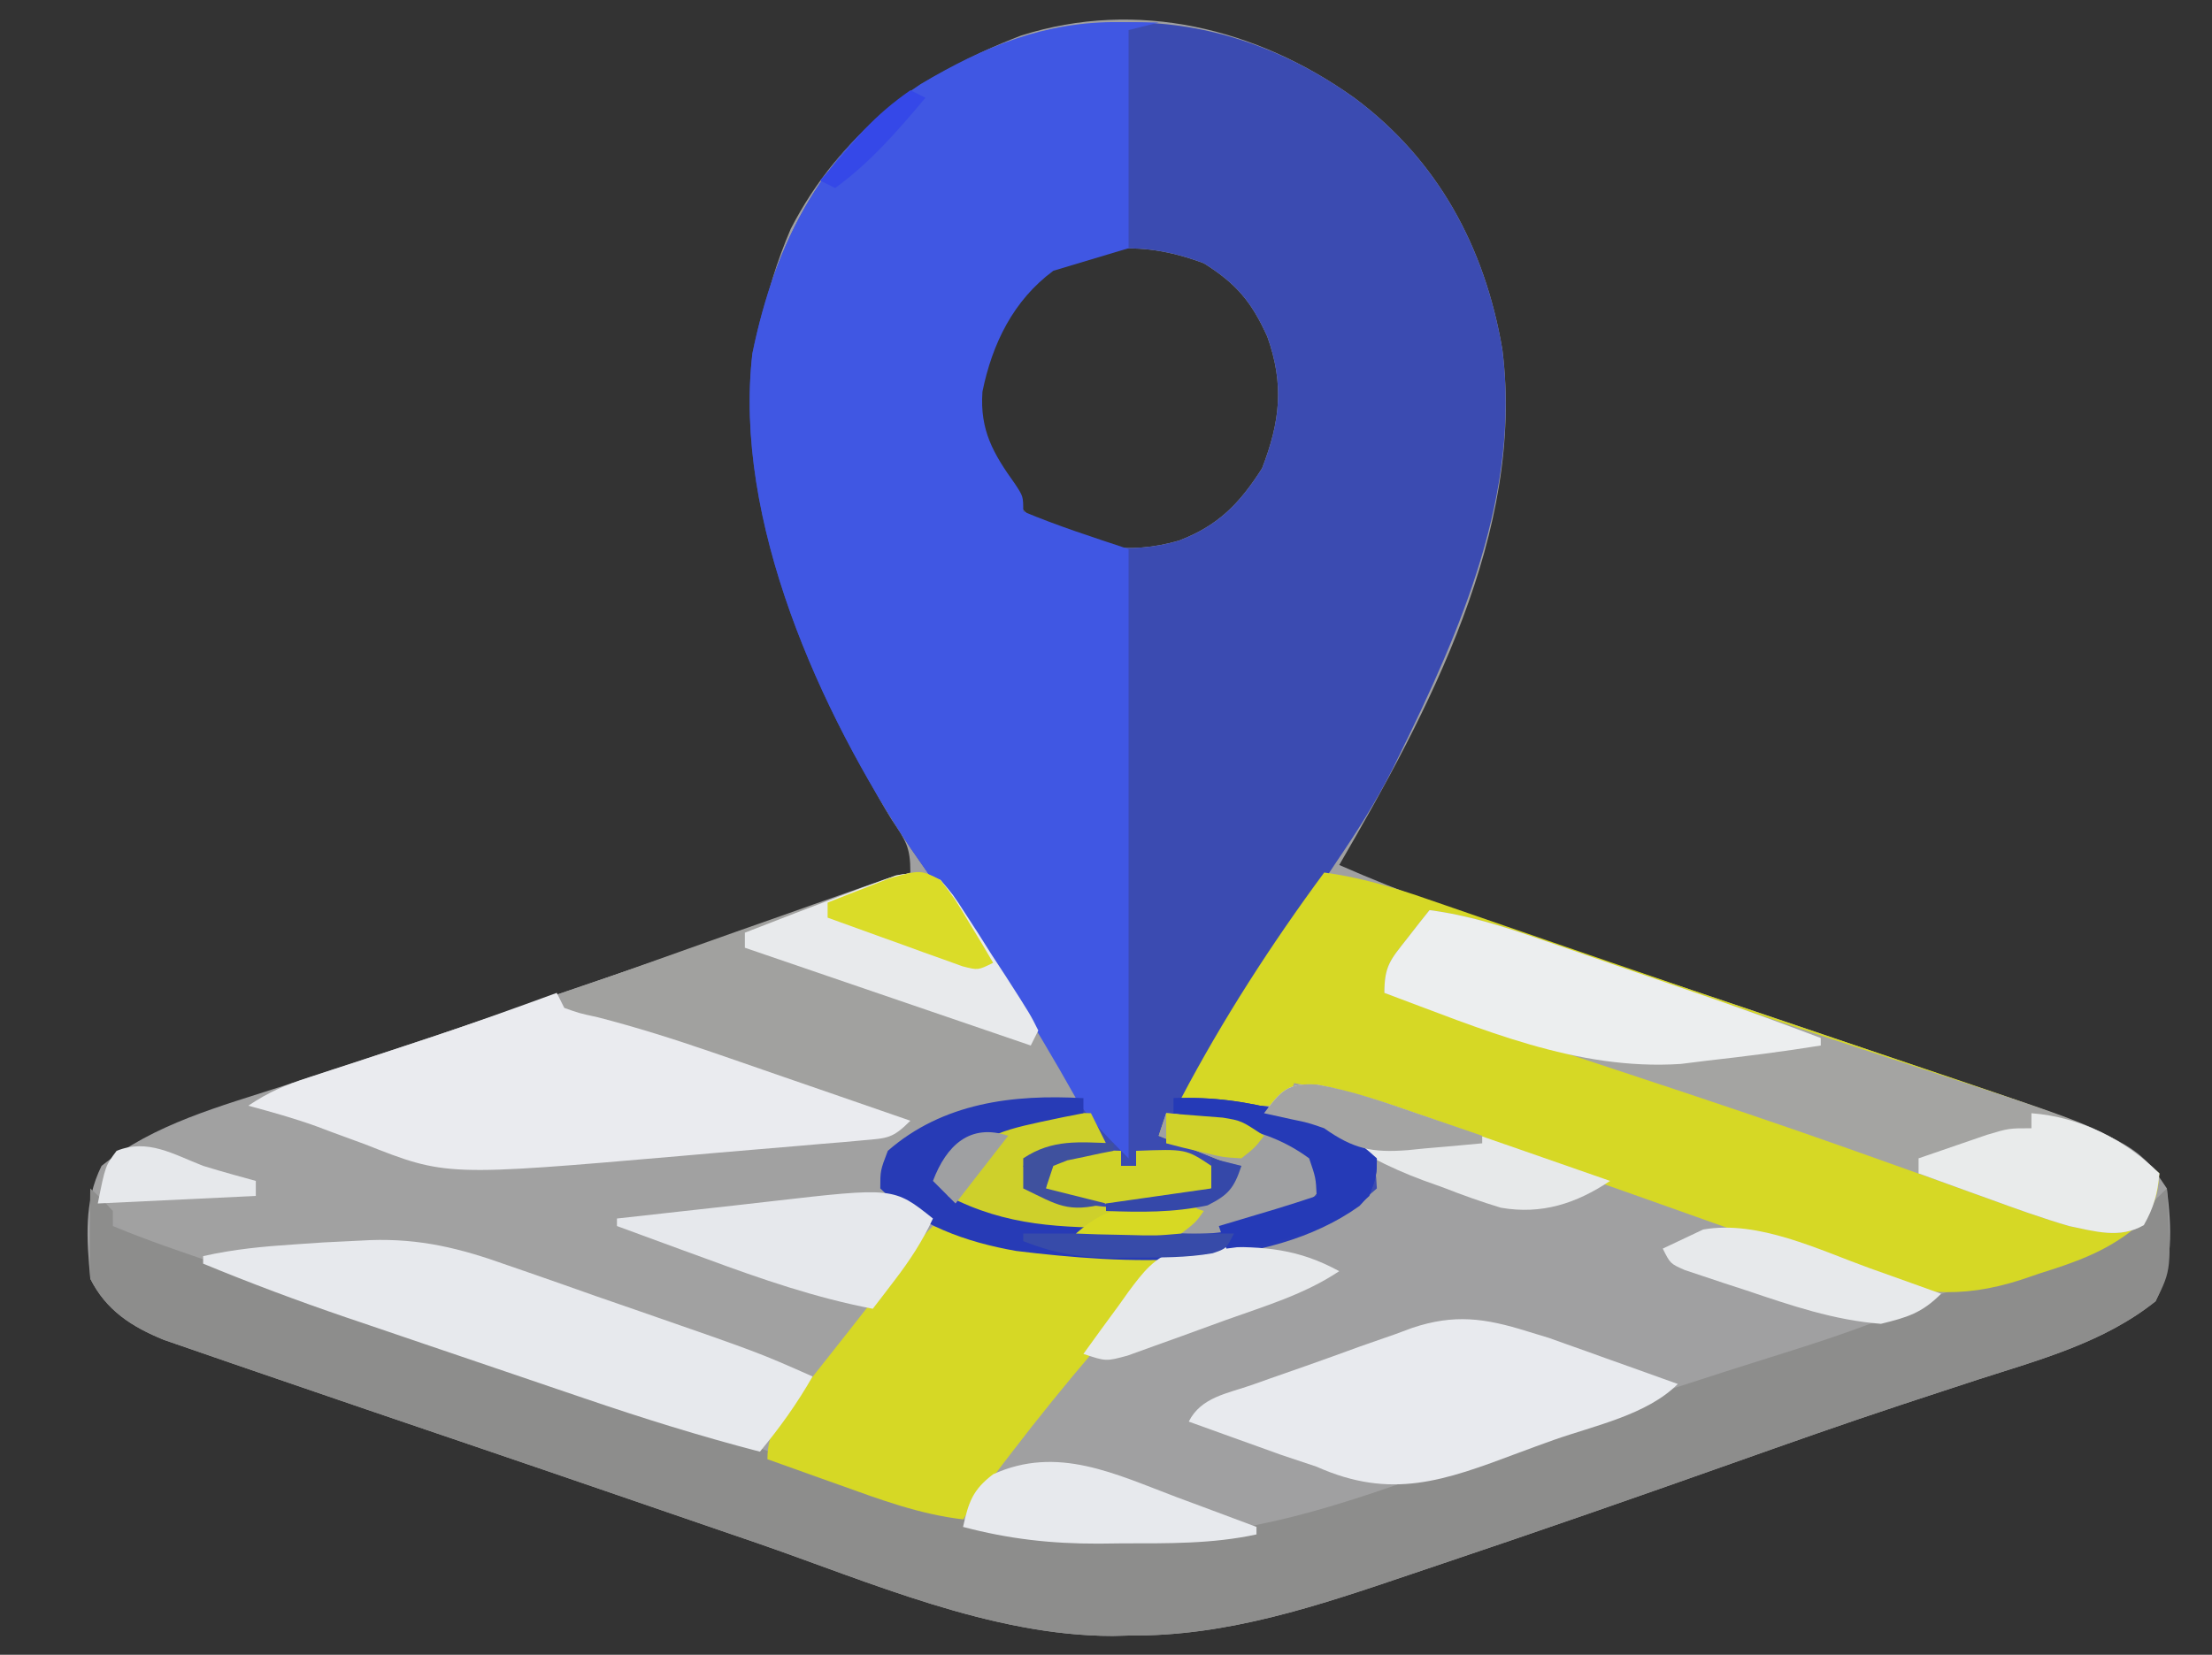 <?xml version="1.0" encoding="UTF-8"?>
<svg version="1.1" xmlns="http://www.w3.org/2000/svg" width="294" height="220">
<rect width="100%" height="100%" fill="#333333" stroke="none"/>
<path d="M0 0 C11.119 8.275 17.366 19.871 19.68 33.461 C22.739 57.714 9.801 81.65 -2 102 C6.499 105.731 15.137 108.828 23.95 111.706 C27.882 112.991 31.808 114.294 35.734 115.594 C36.559 115.866 37.384 116.139 38.233 116.42 C47.257 119.408 56.261 122.457 65.258 125.524 C67.022 126.126 68.786 126.726 70.551 127.324 C103.723 138.585 103.723 138.585 108 145 C108.64 150.225 108.88 155.24 106.5 160 C99.617 165.507 91.074 167.777 82.812 170.438 C80.112 171.319 77.413 172.207 74.715 173.098 C73.657 173.446 73.657 173.446 72.579 173.802 C65.08 176.285 57.636 178.916 50.191 181.554 C37.436 186.074 24.662 190.531 11.834 194.84 C10.305 195.354 8.777 195.87 7.249 196.389 C-4.873 200.498 -16.879 204.556 -29.812 204.438 C-30.574 204.457 -31.335 204.477 -32.119 204.498 C-48.25 204.485 -64.419 197.318 -79.438 192.125 C-81.64 191.369 -83.843 190.613 -86.046 189.858 C-90.522 188.324 -94.996 186.786 -99.47 185.245 C-105.607 183.133 -111.75 181.036 -117.895 178.945 C-119.75 178.314 -121.606 177.682 -123.461 177.05 C-124.346 176.749 -125.231 176.448 -126.142 176.138 C-127.003 175.845 -127.863 175.552 -128.75 175.25 C-130.001 174.824 -130.001 174.824 -131.276 174.39 C-135.83 172.839 -140.382 171.282 -144.929 169.714 C-146.311 169.237 -147.694 168.763 -149.077 168.291 C-151.021 167.626 -152.962 166.953 -154.902 166.277 C-155.993 165.901 -157.083 165.524 -158.207 165.136 C-162.464 163.404 -165.888 161.223 -168 157 C-168.473 151.752 -168.89 146.779 -166.5 142 C-159.506 136.405 -150.744 134.096 -142.354 131.37 C-138.358 130.071 -134.369 128.751 -130.379 127.434 C-129.121 127.019 -129.121 127.019 -127.838 126.597 C-118.035 123.363 -108.267 120.028 -98.5 116.688 C-96.837 116.12 -95.175 115.552 -93.512 114.985 C-81.988 111.046 -70.49 107.037 -59 103 C-59 99.537 -59.627 98.762 -61.5 95.938 C-66.184 88.367 -69.562 80.191 -73 72 C-73.64 70.476 -73.64 70.476 -74.293 68.922 C-81.082 51.545 -82.29 34.729 -74.902 17.43 C-68.316 4.615 -57.523 -3.184 -44.289 -8.273 C-28.814 -13.185 -12.944 -9.236 0 0 Z M-43.75 25.125 C-47.756 30.243 -50.911 36.184 -50.508 42.887 C-49.234 48.188 -46.411 53.11 -42.102 56.488 C-35.997 59.806 -30.003 60.813 -23.312 58.875 C-18.089 56.888 -15.237 53.944 -12.25 49.25 C-9.86 43.036 -9.292 38.108 -11.562 31.75 C-13.671 27.099 -15.674 24.715 -20 22 C-28.761 18.715 -36.334 19.395 -43.75 25.125 Z " fill="#A0A0A1" transform="translate(180,13)"/>
<path d="M0 0 C11.119 8.275 17.366 19.871 19.68 33.461 C22.086 52.536 14.241 70.591 6 87.375 C5.692 88.005 5.384 88.635 5.067 89.283 C2.888 93.597 0.357 97.569 -2.358 101.563 C-5.376 106.043 -8.236 110.624 -11.125 115.188 C-18.401 126.674 -18.401 126.674 -22 132 C-20.155 132.364 -20.155 132.364 -18.273 132.734 C-16.64 133.072 -15.008 133.411 -13.375 133.75 C-12.567 133.907 -11.759 134.065 -10.926 134.227 C-5.774 135.316 -2.091 136.634 2 140 C2.875 142.75 2.875 142.75 3 145 C-7.473 154.491 -22.552 154.592 -35.937 154.105 C-45.605 153.613 -55.852 152.148 -63 145 C-63 142.625 -63 142.625 -62 140 C-55.303 134.162 -46.556 132.972 -38 132 C-38.713 130.9 -39.426 129.801 -40.16 128.668 C-44.959 121.261 -49.752 113.852 -54.461 106.387 C-55.901 104.153 -57.411 101.987 -58.938 99.812 C-71.028 81.677 -82.565 56.176 -80 34 C-76.934 19.065 -70.562 6.757 -57.625 -1.812 C-38.761 -13.104 -18.167 -12.963 0 0 Z M-43.75 25.125 C-47.756 30.243 -50.911 36.184 -50.508 42.887 C-49.234 48.188 -46.411 53.11 -42.102 56.488 C-35.997 59.806 -30.003 60.813 -23.312 58.875 C-18.089 56.888 -15.237 53.944 -12.25 49.25 C-9.86 43.036 -9.292 38.108 -11.562 31.75 C-13.671 27.099 -15.674 24.715 -20 22 C-28.761 18.715 -36.334 19.395 -43.75 25.125 Z " fill="#3B4BB1" transform="translate(180,13)"/>
<path d="M0 0 C1.676 2.022 1.676 2.022 3.312 4.664 C3.913 5.622 4.514 6.58 5.133 7.566 C5.749 8.576 6.365 9.585 7 10.625 C7.616 11.611 8.232 12.597 8.867 13.613 C12.021 18.683 15.082 23.791 18 29 C16.766 29.147 16.766 29.147 15.508 29.297 C8.345 30.256 1.359 31.375 -5 35 C-7.22 37.681 -7.22 37.681 -6.891 40.023 C-5.328 43.492 -2.329 44.356 0.992 45.898 C9.833 49.136 19.678 49.362 29 50 C26.337 55.326 22.929 59.623 19.075 64.153 C15.773 68.042 12.603 72.013 9.5 76.062 C9.079 76.611 8.658 77.159 8.224 77.723 C6.403 80.107 4.665 82.503 3 85 C-1.885 84.344 -6.373 82.985 -11.008 81.367 C-11.79 81.099 -12.572 80.83 -13.378 80.553 C-15.962 79.665 -18.543 78.77 -21.125 77.875 C-22.942 77.249 -24.759 76.623 -26.577 75.998 C-29.43 75.016 -32.284 74.034 -35.136 73.05 C-42.027 70.674 -48.925 68.321 -55.828 65.98 C-57.778 65.319 -59.729 64.657 -61.679 63.995 C-64.486 63.042 -67.292 62.09 -70.1 61.141 C-75.231 59.404 -80.357 57.652 -85.474 55.875 C-87.201 55.277 -88.929 54.683 -90.658 54.094 C-93.27 53.201 -95.874 52.288 -98.477 51.371 C-99.654 50.974 -99.654 50.974 -100.855 50.569 C-105.613 48.864 -108.727 47.029 -112 43 C-112.312 40.5 -112.312 40.5 -111 38 C-103.562 32.378 -94.806 29.949 -86.062 27.062 C-84.388 26.501 -82.714 25.938 -81.04 25.375 C-77.513 24.188 -73.984 23.006 -70.455 21.828 C-62.286 19.096 -54.137 16.306 -45.988 13.518 C-43.463 12.655 -40.937 11.794 -38.41 10.934 C-37.609 10.661 -36.808 10.387 -35.983 10.106 C-34.399 9.566 -32.814 9.027 -31.229 8.489 C-26.963 7.036 -22.718 5.541 -18.485 3.995 C-17.575 3.666 -16.665 3.337 -15.727 2.998 C-13.974 2.362 -12.223 1.718 -10.477 1.064 C-9.687 0.779 -8.898 0.494 -8.084 0.201 C-7.044 -0.184 -7.044 -0.184 -5.983 -0.576 C-3.617 -1.082 -2.251 -0.854 0 0 Z " fill="#A1A1A1" transform="translate(125,117)"/>
<path d="M0 0 C0.976 0.009 1.952 0.018 2.957 0.027 C4.061 0.045 4.061 0.045 5.188 0.062 C3.868 0.393 2.547 0.723 1.188 1.062 C1.188 10.633 1.188 20.203 1.188 30.062 C-3.763 31.547 -3.763 31.547 -8.812 33.062 C-14.114 36.981 -16.935 42.742 -18.234 49.141 C-18.598 54.273 -16.774 57.399 -13.906 61.398 C-12.812 63.062 -12.812 63.062 -12.812 65.062 C-8.198 66.998 -3.604 68.465 1.188 70.062 C1.188 96.793 1.188 123.522 1.188 151.062 C-2.215 147.66 -4.582 145.219 -7.117 141.367 C-7.697 140.492 -8.277 139.616 -8.875 138.714 C-9.473 137.798 -10.071 136.881 -10.688 135.938 C-11.619 134.525 -11.619 134.525 -12.57 133.083 C-16.228 127.526 -19.851 121.949 -23.379 116.309 C-24.777 114.117 -26.257 112.002 -27.75 109.875 C-39.84 91.74 -51.378 66.239 -48.812 44.062 C-45.746 29.127 -39.375 16.82 -26.438 8.25 C-18.037 3.221 -9.871 -0.119 0 0 Z " fill="#4057E3" transform="translate(148.812,2.938)"/>
<path d="M0 0 C1.5 1.375 1.5 1.375 3 3 C3 3.66 3 4.32 3 5 C7.633 6.93 12.366 8.524 17.117 10.133 C18.026 10.442 18.935 10.751 19.872 11.069 C21.841 11.739 23.811 12.407 25.781 13.076 C28.91 14.137 32.038 15.2 35.167 16.263 C40.666 18.132 46.166 20 51.666 21.868 C60.23 24.776 68.793 27.686 77.356 30.599 C80.295 31.598 83.235 32.596 86.175 33.594 C88.021 34.222 89.866 34.849 91.711 35.477 C92.589 35.775 93.468 36.073 94.373 36.381 C98.564 37.809 102.745 39.259 106.911 40.757 C108.07 41.173 108.07 41.173 109.252 41.597 C110.68 42.111 112.106 42.63 113.53 43.154 C121.237 45.935 128.4 46.21 136.5 46.25 C138 46.281 138 46.281 139.531 46.312 C153.581 46.384 166.168 42.137 179.212 37.418 C183.589 35.835 187.976 34.28 192.363 32.727 C193.694 32.255 193.694 32.255 195.052 31.773 C205.345 28.143 215.736 24.82 226.149 21.553 C232.207 19.64 238.07 17.632 243.825 14.934 C249.049 12.691 254.633 11.292 260.092 9.732 C267.033 7.636 270.884 5.116 276 0 C276.618 10.764 276.618 10.764 274.5 15 C267.617 20.507 259.074 22.777 250.812 25.438 C248.112 26.319 245.413 27.207 242.715 28.098 C242.01 28.33 241.305 28.562 240.579 28.802 C233.08 31.285 225.636 33.916 218.191 36.554 C205.436 41.074 192.662 45.531 179.834 49.84 C178.305 50.354 176.777 50.87 175.249 51.389 C163.127 55.498 151.121 59.556 138.188 59.438 C137.426 59.457 136.665 59.477 135.881 59.498 C119.75 59.485 103.581 52.318 88.562 47.125 C86.36 46.369 84.157 45.613 81.954 44.858 C77.478 43.324 73.004 41.786 68.53 40.245 C62.393 38.133 56.25 36.036 50.105 33.945 C48.25 33.314 46.394 32.682 44.539 32.05 C43.654 31.749 42.769 31.448 41.858 31.138 C40.567 30.698 40.567 30.698 39.25 30.25 C38.416 29.966 37.583 29.683 36.724 29.39 C32.17 27.839 27.618 26.282 23.071 24.714 C21.689 24.237 20.306 23.763 18.923 23.291 C16.979 22.626 15.038 21.953 13.098 21.277 C12.007 20.901 10.917 20.524 9.793 20.136 C5.536 18.404 2.112 16.223 0 12 C-0.071 9.959 -0.084 7.917 -0.062 5.875 C-0.053 4.779 -0.044 3.684 -0.035 2.555 C-0.024 1.712 -0.012 0.869 0 0 Z " fill="#8D8D8C" transform="translate(12,158)"/>
<path d="M0 0 C4.848 0.653 9.302 1.991 13.902 3.598 C14.677 3.864 15.451 4.13 16.249 4.404 C18.813 5.286 21.375 6.174 23.938 7.062 C26.674 8.006 29.412 8.949 32.149 9.891 C34.075 10.554 36.001 11.217 37.926 11.881 C45.189 14.385 52.463 16.855 59.742 19.312 C61.859 20.029 63.977 20.745 66.094 21.461 C69.177 22.503 72.26 23.545 75.345 24.583 C104.314 34.331 104.314 34.331 111 40 C110.792 43.639 110.136 44.866 107.504 47.469 C103.72 50.484 99.634 51.875 95.062 53.312 C94.29 53.576 93.517 53.84 92.721 54.111 C84.426 56.811 78.211 56.091 70.141 53.141 C69.29 52.84 68.44 52.539 67.563 52.229 C64.789 51.246 62.019 50.248 59.25 49.25 C57.33 48.568 55.409 47.886 53.488 47.207 C49.572 45.82 45.657 44.43 41.743 43.036 C33.977 40.277 26.19 37.58 18.395 34.905 C16.164 34.138 13.934 33.367 11.704 32.595 C10.347 32.128 8.99 31.662 7.633 31.195 C6.466 30.793 5.3 30.391 4.098 29.977 C1.399 29.126 -1.215 28.484 -4 28 C-4.33 28.99 -4.66 29.98 -5 31 C-9.833 31.083 -14.237 30.953 -19 30 C-13.49 19.534 -7.021 9.513 0 0 Z " fill="#D6D825" transform="translate(176,116)"/>
<path d="M0 0 C4.756 0.646 9.122 1.934 13.633 3.52 C14.371 3.774 15.108 4.029 15.868 4.291 C18.289 5.128 20.707 5.97 23.125 6.812 C26.551 7.999 29.979 9.181 33.406 10.363 C34.281 10.665 35.155 10.967 36.056 11.278 C42.055 13.344 48.068 15.366 54.094 17.355 C54.901 17.622 55.708 17.889 56.54 18.164 C59.651 19.192 62.762 20.218 65.877 21.236 C90.161 29.17 90.161 29.17 97 35 C96.652 37.572 96.223 39.607 94.938 41.875 C91.772 43.713 88.451 42.659 85 42 C82.409 41.225 79.921 40.413 77.391 39.48 C76.678 39.226 75.966 38.971 75.232 38.709 C73.7 38.161 72.169 37.609 70.64 37.054 C66.525 35.562 62.401 34.099 58.277 32.633 C57.429 32.331 56.581 32.029 55.707 31.717 C46.781 28.548 37.804 25.54 28.812 22.562 C28.093 22.324 27.374 22.086 26.633 21.84 C23.177 20.695 19.721 19.552 16.264 18.411 C8.837 15.957 1.419 13.476 -6 11 C-6 7.394 -5.183 6.587 -3 3.812 C-2.443 3.097 -1.886 2.382 -1.312 1.645 C-0.879 1.102 -0.446 0.559 0 0 Z " fill="#A4A4A2" transform="translate(190,121)"/>
<path d="M0 0 C1.676 2.022 1.676 2.022 3.312 4.664 C3.913 5.622 4.514 6.58 5.133 7.566 C6.057 9.08 6.057 9.08 7 10.625 C7.924 12.104 7.924 12.104 8.867 13.613 C12.021 18.683 15.082 23.791 18 29 C17.143 29.121 16.286 29.242 15.402 29.367 C13.687 29.619 13.687 29.619 11.938 29.875 C10.249 30.119 10.249 30.119 8.527 30.367 C4.989 30.911 4.989 30.911 1.675 32.132 C-2.442 33.104 -4.335 32.79 -8.32 31.516 C-9.536 31.132 -10.752 30.749 -12.005 30.354 C-13.338 29.906 -14.669 29.454 -16 29 C-16.702 28.763 -17.404 28.525 -18.127 28.281 C-23.395 26.49 -28.637 24.627 -33.875 22.75 C-35.449 22.19 -37.023 21.63 -38.598 21.07 C-42.4 19.718 -46.201 18.361 -50 17 C-50 16.34 -50 15.68 -50 15 C-45.86 13.523 -41.72 12.048 -37.579 10.575 C-36.178 10.076 -34.777 9.577 -33.376 9.077 C-29.279 7.615 -25.178 6.165 -21.071 4.728 C-19.672 4.236 -18.274 3.74 -16.878 3.241 C-14.829 2.508 -12.777 1.79 -10.723 1.074 C-8.926 0.439 -8.926 0.439 -7.094 -0.208 C-2.623 -1.352 -2.623 -1.352 0 0 Z " fill="#A1A19F" transform="translate(125,117)"/>
<path d="M0 0 C2.114 0.474 4.227 0.951 6.335 1.448 C10.871 2.387 15.453 2.734 20.062 3.125 C21.023 3.211 21.984 3.298 22.975 3.387 C25.316 3.596 27.658 3.801 30 4 C27.473 8.65 24.853 12.604 21.375 16.625 C17.628 21.016 14.011 25.481 10.5 30.062 C10.079 30.611 9.658 31.159 9.224 31.723 C7.403 34.107 5.665 36.503 4 39 C-1.761 38.321 -6.951 36.391 -12.375 34.438 C-13.302 34.108 -14.229 33.779 -15.184 33.439 C-17.457 32.631 -19.729 31.817 -22 31 C-22 27.009 -20.079 25.164 -17.688 22.188 C-17.245 21.626 -16.803 21.064 -16.348 20.485 C-15.401 19.283 -14.451 18.084 -13.498 16.886 C-11.963 14.954 -10.441 13.011 -8.922 11.066 C-1.244 1.244 -1.244 1.244 0 0 Z " fill="#D6D825" transform="translate(124,163)"/>
<path d="M0 0 C0.495 0.99 0.495 0.99 1 2 C2.96 2.7 2.96 2.7 5.426 3.238 C10.618 4.573 15.664 6.176 20.73 7.918 C21.497 8.182 22.264 8.445 23.055 8.717 C25.433 9.538 27.81 10.363 30.188 11.188 C31.823 11.752 33.46 12.317 35.096 12.881 C39.065 14.25 43.033 15.624 47 17 C44.656 19.344 43.987 19.317 40.788 19.594 C39.916 19.674 39.044 19.754 38.145 19.836 C37.196 19.914 36.247 19.991 35.27 20.07 C34.287 20.156 33.304 20.242 32.292 20.331 C30.202 20.512 28.111 20.688 26.02 20.86 C22.869 21.12 19.721 21.397 16.572 21.676 C-14.724 24.384 -14.724 24.384 -25.5 20.125 C-26.968 19.585 -28.437 19.046 -29.906 18.508 C-30.589 18.25 -31.273 17.993 -31.977 17.728 C-34.946 16.66 -37.955 15.825 -41 15 C-38.209 13.139 -36.102 12.256 -32.949 11.23 C-31.946 10.901 -30.943 10.572 -29.91 10.232 C-28.847 9.888 -27.783 9.543 -26.688 9.188 C-24.514 8.474 -22.341 7.759 -20.168 7.043 C-18.585 6.522 -18.585 6.522 -16.97 5.99 C-11.278 4.093 -5.634 2.063 0 0 Z " fill="#EAEBEF" transform="translate(74,132)"/>
<path d="M0 0 C6.629 -0.223 11.926 1.08 18.133 3.305 C19.079 3.631 20.025 3.957 21 4.293 C23.993 5.328 26.979 6.385 29.965 7.442 C31.98 8.141 33.995 8.838 36.01 9.534 C51.623 14.956 51.623 14.956 58.778 18.13 C56.718 21.735 54.427 24.933 51.778 28.13 C43.889 26.081 36.174 23.673 28.462 21.04 C27.324 20.654 26.187 20.268 25.016 19.871 C22.628 19.06 20.24 18.247 17.853 17.433 C14.224 16.195 10.592 14.964 6.96 13.733 C4.627 12.94 2.294 12.146 -0.038 11.352 C-1.112 10.989 -2.185 10.625 -3.291 10.25 C-9.684 8.064 -15.977 5.709 -22.222 3.13 C-22.222 2.8 -22.222 2.47 -22.222 2.13 C-18.162 1.209 -14.187 0.838 -10.035 0.567 C-8.804 0.483 -7.572 0.399 -6.304 0.313 C-3.151 0.168 -3.151 0.168 0 0 Z " fill="#E7E9ED" transform="translate(49.222,164.87)"/>
<path d="M0 0 C0.943 0.287 1.886 0.574 2.858 0.87 C3.648 1.152 4.439 1.435 5.254 1.727 C6.127 2.036 7.001 2.345 7.9 2.664 C8.779 2.981 9.657 3.298 10.562 3.625 C11.932 4.112 11.932 4.112 13.33 4.609 C15.555 5.402 17.778 6.198 20 7 C15.887 11.113 8.937 12.522 3.5 14.443 C1.886 15.018 0.277 15.607 -1.326 16.209 C-11.038 19.852 -18.055 22.439 -28 18 C-29.594 17.454 -31.192 16.919 -32.793 16.395 C-34.259 15.871 -35.724 15.344 -37.188 14.812 C-38.329 14.404 -38.329 14.404 -39.494 13.986 C-41.331 13.328 -43.166 12.665 -45 12 C-43.368 8.735 -39.843 8.267 -36.562 7.109 C-35.808 6.841 -35.054 6.573 -34.277 6.296 C-32.675 5.731 -31.071 5.17 -29.465 4.612 C-27.03 3.76 -24.607 2.877 -22.184 1.992 C-20.623 1.446 -19.062 0.902 -17.5 0.359 C-16.784 0.093 -16.068 -0.174 -15.33 -0.448 C-9.693 -2.341 -5.619 -1.756 0 0 Z " fill="#E8EAEE" transform="translate(203,177)"/>
<path d="M0 0 C5.135 0.673 9.752 2.143 14.617 3.836 C15.433 4.116 16.249 4.396 17.09 4.684 C19.686 5.577 22.281 6.476 24.875 7.375 C26.611 7.972 28.346 8.568 30.082 9.164 C31.761 9.742 33.439 10.32 35.117 10.898 C35.888 11.164 36.659 11.43 37.454 11.704 C42.332 13.395 47.172 15.169 52 17 C52 17.33 52 17.66 52 18 C47.011 18.803 42.021 19.439 37 20 C35.213 20.222 35.213 20.222 33.391 20.449 C19.502 21.358 6.822 15.762 -6 11 C-6 7.394 -5.183 6.587 -3 3.812 C-2.443 3.097 -1.886 2.382 -1.312 1.645 C-0.879 1.102 -0.446 0.559 0 0 Z " fill="#ECEEEF" transform="translate(190,121)"/>
<path d="M0 0 C0.66 1.32 1.32 2.64 2 4 C1.06 4.199 1.06 4.199 0.102 4.402 C-0.716 4.579 -1.533 4.756 -2.375 4.938 C-3.187 5.112 -3.999 5.286 -4.836 5.465 C-7.029 5.923 -7.029 5.923 -9 7 C-8.67 7.99 -8.34 8.98 -8 10 C-1.251 12.998 7.355 13.274 14.465 11.324 C16.537 10.472 16.537 10.472 19 9 C19 8.34 19 7.68 19 7 C15.7 5.68 12.4 4.36 9 3 C9.33 2.01 9.66 1.02 10 0 C24.327 0.851 24.327 0.851 29.723 5.477 C31 7 31 7 31 9 C29.539 11.923 27.952 12.618 25 14 C18.316 16.071 12.096 16.334 5.125 16.312 C4.1 16.329 3.075 16.345 2.02 16.361 C-5.642 16.366 -13.538 15.885 -19.625 10.812 C-20.079 10.214 -20.532 9.616 -21 9 C-19.531 5.128 -17.684 3.801 -14 2 C-9.18 0.304 -5.099 -0.208 0 0 Z " fill="#CED02B" transform="translate(145,148)"/>
<path d="M0 0 C0 0.66 0 1.32 0 2 C-0.869 2.17 -1.738 2.34 -2.633 2.516 C-11.461 4.354 -11.461 4.354 -19 9 C-19.043 10.931 -19.043 10.931 -18 13 C-10.167 17.067 -2.939 17.208 5.688 17.25 C6.726 17.271 7.764 17.291 8.834 17.312 C15.747 17.347 21.512 16.361 28 14 C28.99 13.67 29.98 13.34 31 13 C30.887 10.591 30.887 10.591 30 8 C26.276 5.262 22.672 4.264 18.188 3.312 C17.026 3.061 15.865 2.81 14.668 2.551 C13.788 2.369 12.907 2.187 12 2 C12 1.34 12 0.68 12 0 C17.198 -0.188 21.602 0.42 26.625 1.75 C27.896 2.075 29.167 2.4 30.477 2.734 C34.029 4.01 36.23 5.474 39 8 C39 10.686 38.594 12.398 36.68 14.34 C24.278 23.171 5.513 22.079 -8.938 20.312 C-15.576 19.153 -22.158 16.842 -27 12 C-27 9.625 -27 9.625 -26 7 C-18.688 0.625 -9.385 -0.539 0 0 Z " fill="#273BB6" transform="translate(144,146)"/>
<path d="M0 0 C1.663 1.918 1.663 1.918 3.27 4.402 C3.848 5.292 4.426 6.183 5.021 7.1 C5.613 8.036 6.204 8.973 6.812 9.938 C7.423 10.87 8.033 11.803 8.662 12.764 C11.961 17.907 11.961 17.907 13 20 C12.67 20.66 12.34 21.32 12 22 C-0.54 17.71 -13.08 13.42 -26 9 C-26 8.34 -26 7.68 -26 7 C-21.676 5.309 -17.342 3.644 -13 2 C-12.1 1.658 -11.2 1.317 -10.273 0.965 C-9.117 0.549 -9.117 0.549 -7.938 0.125 C-6.93 -0.242 -6.93 -0.242 -5.902 -0.617 C-3.498 -1.101 -2.297 -0.88 0 0 Z " fill="#E8EAEC" transform="translate(125,117)"/>
<path d="M0 0 C-1.41 3.039 -3.089 5.594 -5.125 8.25 C-5.664 8.956 -6.203 9.663 -6.758 10.391 C-7.168 10.922 -7.578 11.453 -8 12 C-15.656 10.522 -22.757 8.073 -30.062 5.375 C-31.214 4.955 -32.366 4.535 -33.553 4.102 C-36.37 3.073 -39.186 2.039 -42 1 C-42 0.67 -42 0.34 -42 0 C-39.188 -0.312 -36.375 -0.625 -33.562 -0.938 C-32.388 -1.068 -32.388 -1.068 -31.189 -1.201 C-29.596 -1.378 -28.003 -1.555 -26.41 -1.731 C-24.799 -1.911 -23.189 -2.094 -21.579 -2.281 C-5.205 -4.164 -5.205 -4.164 0 0 Z " fill="#E6E8EC" transform="translate(124,162)"/>
<path d="M0 0 C6.398 0.492 12.466 3.466 17 8 C16.794 10.676 16.26 12.541 14.938 14.875 C11.752 16.725 8.46 15.708 5 15 C1.446 13.955 -2.023 12.714 -5.5 11.438 C-6.877 10.943 -6.877 10.943 -8.281 10.439 C-10.524 9.634 -12.763 8.82 -15 8 C-15 7.34 -15 6.68 -15 6 C-13.064 5.328 -11.126 4.662 -9.188 4 C-8.109 3.629 -7.03 3.257 -5.918 2.875 C-3 2 -3 2 0 2 C0 1.34 0 0.68 0 0 Z " fill="#E9EBEB" transform="translate(270,148)"/>
<path d="M0 0 C1.018 0.377 2.035 0.754 3.084 1.143 C5.579 2.068 8.072 3 10.562 3.938 C10.562 4.268 10.562 4.598 10.562 4.938 C4.648 6.214 -1.231 6.121 -7.25 6.125 C-8.292 6.137 -9.334 6.149 -10.408 6.162 C-16.741 6.174 -22.312 5.557 -28.438 3.938 C-27.703 0.661 -27.173 -0.987 -24.438 -3.062 C-15.89 -6.948 -8.223 -3.098 0 0 Z " fill="#E7E9ED" transform="translate(156.438,199.062)"/>
<path d="M0 0 C4.225 0.864 8.15 2.082 12.209 3.514 C12.976 3.779 13.743 4.044 14.533 4.317 C16.959 5.157 19.383 6.005 21.806 6.854 C23.46 7.428 25.115 8.001 26.769 8.574 C30.805 9.973 34.838 11.38 38.869 12.791 C34.371 15.79 29.793 17.298 24.36 16.357 C21.744 15.571 19.224 14.66 16.681 13.666 C15.818 13.357 14.955 13.048 14.066 12.729 C9.184 10.921 5.171 8.761 0.869 5.791 C-1.39 4.931 -1.39 4.931 -3.506 4.541 C-4.702 4.294 -5.899 4.046 -7.131 3.791 C-4.796 0.708 -3.966 -0.264 0 0 Z " fill="#E7E9EA" transform="translate(175.131,144.209)"/>
<path d="M0 0 C6.206 -0.097 10.654 0.215 16.133 3.203 C11.512 6.284 6.319 7.818 1.108 9.681 C-0.864 10.389 -2.83 11.111 -4.797 11.834 C-6.037 12.279 -7.277 12.725 -8.555 13.184 C-9.693 13.595 -10.831 14.006 -12.004 14.43 C-14.867 15.203 -14.867 15.203 -17.867 14.203 C-16.321 12.044 -14.757 9.902 -13.18 7.766 C-12.745 7.154 -12.31 6.542 -11.861 5.912 C-9.916 3.304 -8.51 1.436 -5.402 0.309 C-3.6 0.234 -1.799 0.127 0 0 Z " fill="#E7E9EB" transform="translate(161.867,165.797)"/>
<path d="M0 0 C0.913 0.325 1.827 0.65 2.768 0.984 C4.993 1.777 7.216 2.573 9.438 3.375 C6.872 5.941 4.958 6.511 1.438 7.375 C-4.82 6.891 -10.515 4.935 -16.438 2.938 C-17.399 2.625 -18.361 2.312 -19.352 1.99 C-20.264 1.685 -21.177 1.381 -22.117 1.066 C-22.947 0.79 -23.777 0.514 -24.632 0.229 C-26.562 -0.625 -26.562 -0.625 -27.562 -2.625 C-25.861 -3.429 -25.861 -3.429 -24.125 -4.25 C-23.487 -4.552 -22.849 -4.853 -22.191 -5.164 C-14.866 -6.448 -6.785 -2.449 0 0 Z " fill="#E7E9EB" transform="translate(248.562,168.625)"/>
<path d="M0 0 C14.327 0.851 14.327 0.851 19.723 5.477 C21 7 21 7 21 9 C19.539 11.923 17.952 12.618 15 14 C10.663 15.411 6.589 16.287 2 16 C3.879 12.429 5.171 10.453 9 9 C9 8.34 9 7.68 9 7 C4.05 5.02 4.05 5.02 -1 3 C-0.67 2.01 -0.34 1.02 0 0 Z " fill="#9FA0A2" transform="translate(155,148)"/>
<path d="M0 0 C5.198 -0.188 9.602 0.42 14.625 1.75 C15.896 2.075 17.167 2.4 18.477 2.734 C22.029 4.01 24.23 5.474 27 8 C27 10.188 27 10.188 26 13 C20.641 18.044 14.071 19.129 7 20 C6.67 19.01 6.34 18.02 6 17 C6.687 16.795 7.374 16.59 8.082 16.379 C8.983 16.109 9.884 15.84 10.812 15.562 C11.706 15.296 12.599 15.029 13.52 14.754 C15.355 14.196 17.18 13.607 19 13 C18.887 10.591 18.887 10.591 18 8 C14.276 5.262 10.672 4.264 6.188 3.312 C5.026 3.061 3.865 2.81 2.668 2.551 C1.788 2.369 0.907 2.187 0 2 C0 1.34 0 0.68 0 0 Z " fill="#253AB7" transform="translate(156,146)"/>
<path d="M0 0 C1.922 2.504 1.922 2.504 3.75 5.562 C4.67 7.08 4.67 7.08 5.609 8.629 C6.068 9.411 6.527 10.194 7 11 C5 12 5 12 2.937 11.471 C2.11 11.172 1.282 10.874 0.43 10.566 C-0.466 10.247 -1.362 9.928 -2.285 9.6 C-3.222 9.257 -4.159 8.915 -5.125 8.562 C-6.07 8.224 -7.015 7.886 -7.988 7.537 C-10.328 6.698 -12.665 5.852 -15 5 C-15 4.34 -15 3.68 -15 3 C-13.255 2.299 -11.504 1.615 -9.75 0.938 C-8.775 0.555 -7.801 0.172 -6.797 -0.223 C-2.658 -1.373 -2.658 -1.373 0 0 Z " fill="#DADC28" transform="translate(125,117)"/>
<path d="M0 0 C0 0.66 0 1.32 0 2 C0.66 2 1.32 2 2 2 C2 1.34 2 0.68 2 0 C8.625 -0.25 8.625 -0.25 12 2 C12 2.99 12 3.98 12 5 C5.532 7.723 -0.914 7.851 -7.625 6 C-8.409 5.67 -9.193 5.34 -10 5 C-9.625 3.062 -9.625 3.062 -9 1 C-6.043 -0.478 -3.258 -0.06 0 0 Z " fill="#D0D328" transform="translate(149,153)"/>
<path d="M0 0 C4.605 0.812 8.968 2.344 13.375 3.875 C14.202 4.157 15.029 4.438 15.881 4.729 C17.902 5.418 19.92 6.114 21.938 6.812 C21.938 7.143 21.938 7.473 21.938 7.812 C19.376 8.062 16.815 8.288 14.25 8.5 C13.168 8.609 13.168 8.609 12.064 8.721 C7.288 9.092 4.816 8.559 0.938 5.812 C-1.254 5.057 -1.254 5.057 -3.375 4.625 C-5.2 4.223 -5.2 4.223 -7.062 3.812 C-4.76 0.774 -3.91 -0.239 0 0 Z " fill="#A4A4A3" transform="translate(175.062,144.188)"/>
<path d="M0 0 C1.349 0.414 2.703 0.812 4.062 1.188 C5.032 1.456 6.001 1.724 7 2 C7 2.66 7 3.32 7 4 C-3.395 4.495 -3.395 4.495 -14 5 C-13 0 -13 0 -11.5 -2 C-7.352 -3.659 -3.997 -1.556 0 0 Z " fill="#E6E8EB" transform="translate(27,155)"/>
<path d="M0 0 C9.24 0 18.48 0 28 0 C27 2 27 2 25.181 2.615 C21.679 3.233 18.169 3.184 14.625 3.188 C13.883 3.2 13.14 3.212 12.375 3.225 C7.853 3.237 4.259 2.711 0 1 C0 0.67 0 0.34 0 0 Z " fill="#374BA9" transform="translate(136,164)"/>
<path d="M0 0 C1.605 0.114 3.209 0.242 4.812 0.375 C5.706 0.445 6.599 0.514 7.52 0.586 C10 1 10 1 13 3 C11.824 4.551 11.824 4.551 10 6 C7.52 5.855 7.52 5.855 4.812 5.188 C3.911 4.975 3.01 4.762 2.082 4.543 C1.395 4.364 0.708 4.185 0 4 C0 2.68 0 1.36 0 0 Z " fill="#D0D229" transform="translate(155,148)"/>
<path d="M0 0 C-2.31 2.97 -4.62 5.94 -7 9 C-7.99 8.01 -8.98 7.02 -10 6 C-8.204 1.265 -5.08 -1.693 0 0 Z " fill="#9FA0A2" transform="translate(134,151)"/>
<path d="M0 0 C0.66 0.33 1.32 0.66 2 1 C-1.723 5.421 -5.295 9.578 -10 13 C-10.66 12.67 -11.32 12.34 -12 12 C-10.755 10.558 -9.504 9.122 -8.25 7.688 C-7.554 6.887 -6.858 6.086 -6.141 5.262 C-4.209 3.22 -2.301 1.601 0 0 Z " fill="#3548E8" transform="translate(121,12)"/>
<path d="M0 0 C-1.051 1.488 -1.051 1.488 -3 3 C-6.355 3.293 -6.355 3.293 -10.188 3.188 C-11.46 3.16 -12.732 3.133 -14.043 3.105 C-15.019 3.071 -15.995 3.036 -17 3 C-13.985 0.398 -11.896 -0.44 -7.938 -0.75 C-7.08 -0.827 -6.223 -0.905 -5.34 -0.984 C-3 -1 -3 -1 0 0 Z " fill="#D7D923" transform="translate(160,161)"/>
<path d="M0 0 C0 0.33 0 0.66 0 1 C-0.849 1.164 -0.849 1.164 -1.715 1.332 C-2.815 1.57 -2.815 1.57 -3.938 1.812 C-4.668 1.963 -5.399 2.114 -6.152 2.27 C-6.762 2.511 -7.372 2.752 -8 3 C-8.33 3.99 -8.66 4.98 -9 6 C-6.36 6.66 -3.72 7.32 -1 8 C-6.139 9.285 -7.378 8.222 -12 6 C-12 4.68 -12 3.36 -12 2 C-8.1 -0.6 -4.526 -0.151 0 0 Z " fill="#3F519E" transform="translate(148,152)"/>
<path d="M0 0 C1.32 0.33 2.64 0.66 4 1 C3.021 3.936 2.307 4.846 -0.5 6.25 C-5.045 7.224 -9.371 7.165 -14 7 C-14 6.67 -14 6.34 -14 6 C-7.07 5.01 -7.07 5.01 0 4 C0 2.68 0 1.36 0 0 Z " fill="#3548A9" transform="translate(161,154)"/>
</svg>
